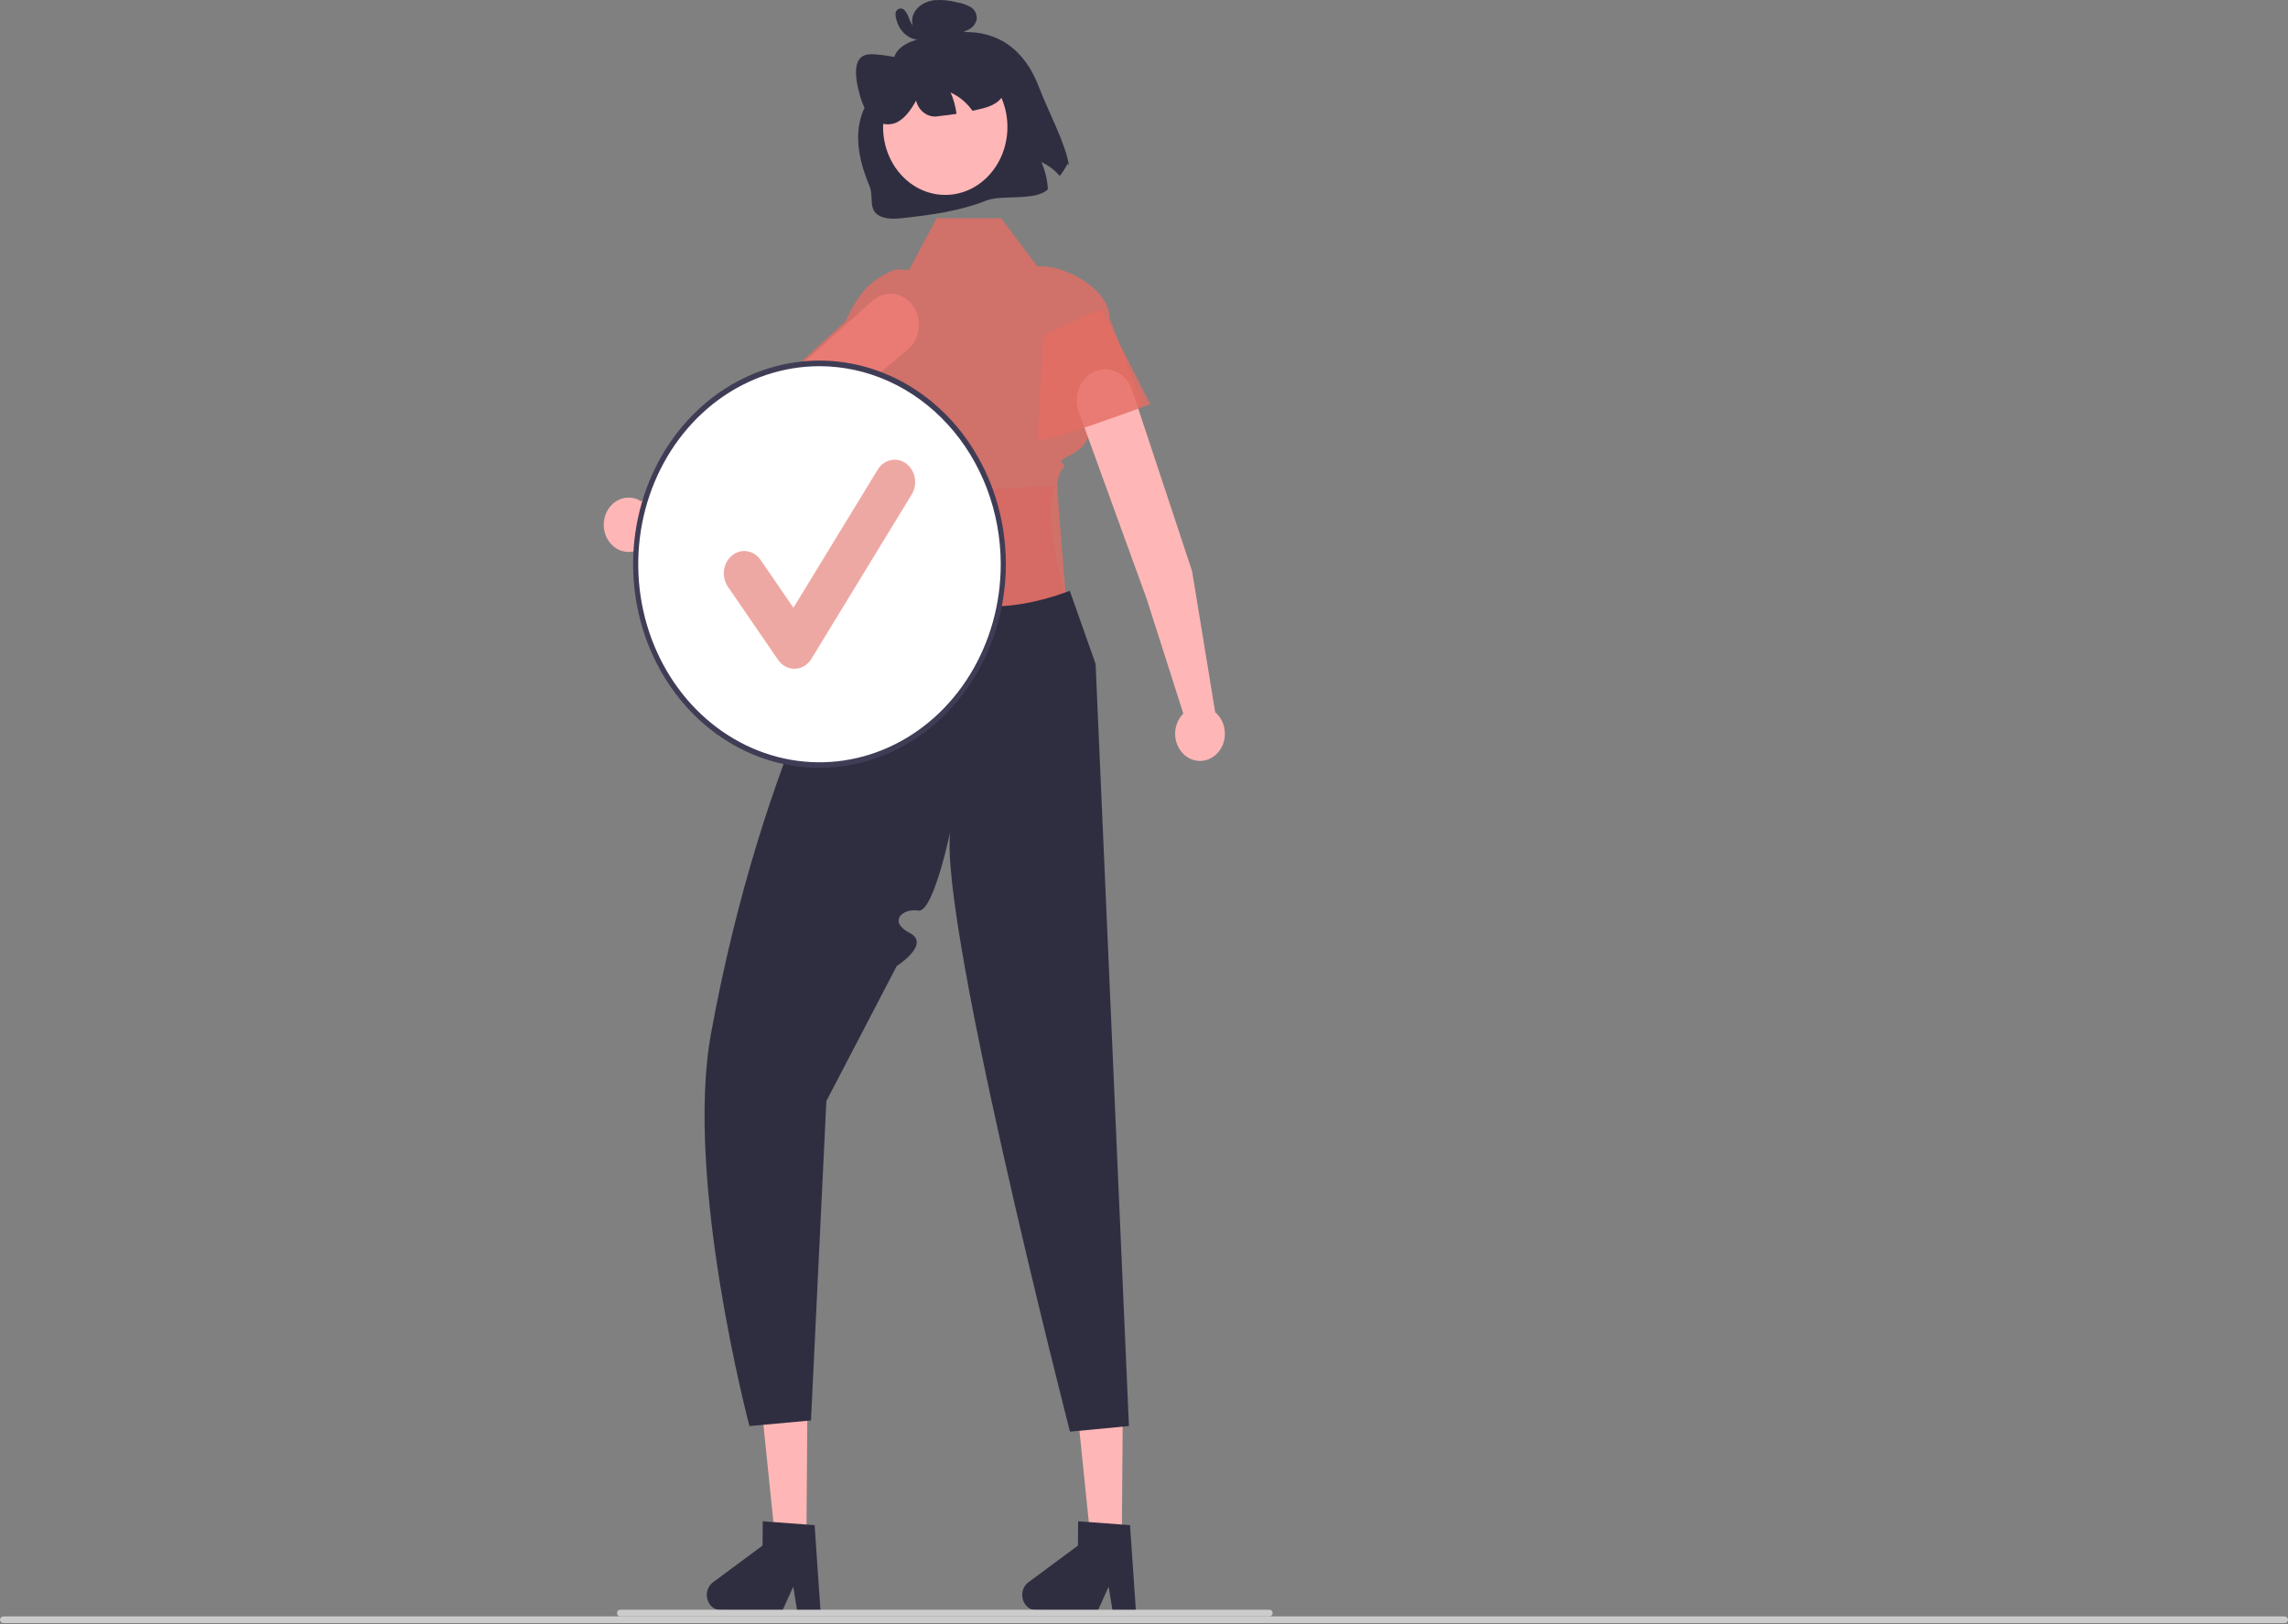 <svg width="300" height="213" viewBox="0 0 300 213" fill="none" xmlns="http://www.w3.org/2000/svg">
<rect x="0" y="0" width="300" height="213" fill="#808080" stroke="none"/>
<g clip-path="url(#clip0_533_64)">
<path d="M105.732 202.088L101.656 202.05L99.852 184.466L105.867 184.521L105.732 202.088Z" fill="#FFB6B6"/>
<path d="M92.676 209.172C92.672 209.7 92.86 210.208 93.199 210.585C93.538 210.962 93.999 211.176 94.483 211.181L102.587 211.255L104.005 208.112L104.526 211.271L107.584 211.302L106.812 200.034L105.748 199.957L101.409 199.63L100.009 199.527L99.984 202.715L93.474 207.541C93.231 207.722 93.031 207.965 92.891 208.249C92.752 208.533 92.678 208.85 92.676 209.172V209.172Z" fill="#2F2E41"/>
<path d="M147.088 202.088L143.011 202.05L141.207 184.466L147.223 184.521L147.088 202.088Z" fill="#FFB6B6"/>
<path d="M134.031 209.172C134.028 209.7 134.216 210.208 134.555 210.585C134.893 210.962 135.355 211.176 135.838 211.181L143.942 211.255L145.361 208.112L145.882 211.271L148.94 211.302L148.168 200.034L147.104 199.957L142.764 199.63L141.364 199.527L141.34 202.715L134.83 207.541C134.586 207.722 134.386 207.965 134.247 208.249C134.108 208.533 134.034 208.85 134.031 209.172Z" fill="#2F2E41"/>
<path d="M100.703 61.267L119.048 45.836C119.823 45.179 120.332 44.216 120.463 43.154C120.595 42.092 120.339 41.016 119.75 40.158C119.446 39.714 119.062 39.343 118.623 39.066C118.183 38.79 117.696 38.614 117.192 38.55C116.688 38.486 116.177 38.535 115.691 38.694C115.205 38.852 114.754 39.118 114.364 39.473L95.758 56.141L84.061 65.748C83.483 65.38 82.814 65.216 82.147 65.278C81.48 65.339 80.847 65.624 80.333 66.093C79.819 66.562 79.449 67.193 79.275 67.899C79.1 68.606 79.129 69.354 79.357 70.042C79.585 70.73 80.001 71.325 80.549 71.745C81.097 72.166 81.75 72.392 82.42 72.392C83.089 72.393 83.743 72.168 84.291 71.749C84.84 71.329 85.257 70.736 85.486 70.048L100.703 61.267Z" fill="#FFB6B6"/>
<path d="M115.654 64.814L114.846 84.553L142.31 88.186C140.149 80.254 136.605 69.237 138.229 63.718L115.654 64.814Z" fill="#A0616A"/>
<path d="M131.267 28.627H122.807L119.174 35.422L117.443 35.318C114.069 36.738 112.724 38.208 110.862 42.124L104.318 48.13L109.362 54.745C112.845 54.121 114.101 51.166 112.995 45.738C112.995 45.738 109.18 53.004 114.675 56.579C114.675 56.579 113.695 63.314 114.675 63.242C115.655 63.169 117.913 61.798 115.655 63.169C113.398 64.54 113.785 64.599 113.858 65.043C115.077 72.384 116.086 77.896 116.086 77.896L139.958 80.468C139.958 80.468 138.582 64.689 138.657 63.792C138.732 62.895 138.23 65.088 138.732 62.895C139.233 60.702 139.986 61.524 139.233 60.702C138.481 59.879 144.406 59.171 142.094 55.219L149.827 53.014L145.504 41.785C145.504 37.994 139.933 34.921 136.464 34.921H136.02L131.267 28.627Z" fill="#E36D64" fill-opacity="0.8"/>
<path d="M140.269 77.487C130.93 80.998 122.522 80.227 115.413 73.486C115.413 73.486 113.412 81.571 111.386 80.468C109.361 79.366 110.362 82.451 109.806 83.582C109.215 84.783 109.901 86.808 107.95 87.497C105.999 88.186 106.732 90.209 106.1 91.699C101.68 102.122 96.632 116.877 93.222 135.591C89.718 154.821 98.266 187.038 98.266 187.038L106.335 186.303L108.352 144.41L117.579 126.703C117.579 126.703 122.112 123.818 119.267 122.355C116.421 120.891 118.328 119.078 120.4 119.434C122.473 119.789 124.827 108.03 124.827 108.03C121.871 116.148 140.293 187.773 140.293 187.773L148.026 187.038L143.655 87.083L140.269 77.487Z" fill="#2F2E41"/>
<path d="M136.287 11.568C137.204 14.064 139.792 18.974 140.142 21.652L139.984 21.482C139.683 22.044 139.342 22.578 138.962 23.08C138.282 22.299 137.46 21.681 136.549 21.267C137.046 22.382 137.334 23.595 137.396 24.834C135.712 26.437 131.41 25.469 129.261 26.324C125.803 27.695 122.131 28.183 118.505 28.589C117.218 28.734 115.778 28.822 114.876 27.991C113.974 27.159 114.511 25.62 114.026 24.456C110.57 16.164 113.76 13.172 116.469 9.412C117.066 8.585 117.063 7.35 117.789 6.561C118.795 5.467 120.339 5.13 121.762 4.86C121.392 4.882 121.024 4.799 120.692 4.619C120.36 4.44 120.076 4.17 119.867 3.836C119.684 3.499 119.59 3.114 119.594 2.722C119.599 2.331 119.702 1.948 119.893 1.617C120.402 0.695 121.46 0.159 122.48 0.025C123.485 -0.05 124.494 0.045 125.473 0.306C126.107 0.397 126.721 0.611 127.286 0.939C127.552 1.095 127.769 1.335 127.907 1.629C128.045 1.922 128.097 2.255 128.058 2.582C127.973 2.885 127.826 3.162 127.63 3.394C127.433 3.625 127.191 3.806 126.922 3.921C126.511 4.111 126.079 4.24 125.637 4.305C127.667 4.017 129.728 4.412 131.548 5.436C133.828 6.766 135.367 9.073 136.287 11.568Z" fill="#2F2E41"/>
<path d="M123.94 25.564C128.442 25.564 132.092 21.575 132.092 16.654C132.092 11.734 128.442 7.745 123.94 7.745C119.439 7.745 115.789 11.734 115.789 16.654C115.789 21.575 119.439 25.564 123.94 25.564Z" fill="#FFB6B6"/>
<path d="M131.783 11.877C131.311 13.438 129.96 13.942 128.712 14.255C128.318 14.356 127.922 14.449 127.522 14.532C127.375 14.331 127.218 14.133 127.054 13.947C126.374 13.165 125.552 12.548 124.641 12.133C125.035 13.014 125.297 13.959 125.416 14.93C124.662 15.05 123.903 15.148 123.14 15.224C122.494 15.374 121.821 15.247 121.258 14.87C120.695 14.493 120.287 13.894 120.117 13.197C119.422 14.438 118.601 15.607 117.478 16.101C116.836 16.353 116.136 16.374 115.482 16.16C114.829 15.946 114.255 15.509 113.844 14.912C113.172 14.016 112.797 12.811 112.528 11.648C112.209 10.265 112.032 8.672 112.658 7.795C113.159 7.085 114.024 7.073 114.822 7.136C116.583 7.283 118.326 7.629 120.023 8.166L120.166 8.519C119.875 6.605 120.507 4.762 121.677 4.107C122.467 3.669 123.416 3.743 124.339 3.832C125.524 3.889 126.695 4.137 127.815 4.566C129.099 5.106 130.199 6.067 130.965 7.316C131.784 8.675 132.191 10.529 131.783 11.877Z" fill="#2F2E41"/>
<path d="M120.163 3.55C120.244 3.524 120.035 3.558 120.107 3.56C120.072 3.557 120.036 3.552 120.001 3.543C119.995 3.542 119.914 3.514 119.968 3.535C119.846 3.495 119.738 3.418 119.657 3.313C119.465 3.054 119.315 2.762 119.212 2.448C119.083 2.034 118.874 1.655 118.601 1.335C118.524 1.25 118.429 1.186 118.325 1.148C118.22 1.111 118.109 1.101 118 1.119C117.892 1.137 117.789 1.183 117.699 1.253C117.61 1.323 117.537 1.414 117.486 1.521C117.327 1.905 117.472 2.378 117.586 2.755C117.702 3.146 117.876 3.515 118.101 3.846C118.476 4.388 118.988 4.798 119.573 5.027C120.251 5.296 120.99 5.319 121.68 5.093C121.772 5.052 121.85 4.982 121.906 4.893C121.961 4.804 121.992 4.699 121.994 4.591C121.996 4.483 121.97 4.377 121.918 4.285C121.866 4.193 121.79 4.12 121.701 4.075L120.549 3.559C120.488 3.53 120.423 3.514 120.357 3.513C120.291 3.511 120.225 3.524 120.163 3.55C120.101 3.576 120.045 3.616 119.997 3.666C119.949 3.716 119.911 3.776 119.884 3.842C119.858 3.908 119.843 3.98 119.842 4.052C119.84 4.124 119.852 4.196 119.876 4.264C119.9 4.331 119.936 4.393 119.982 4.445C120.027 4.497 120.082 4.539 120.143 4.568L121.294 5.084L121.315 4.065C121.171 4.111 121.023 4.138 120.874 4.148C120.715 4.165 120.554 4.158 120.396 4.126C120.246 4.104 120.097 4.065 119.955 4.008C119.863 3.971 119.773 3.93 119.686 3.883C119.654 3.866 119.622 3.849 119.591 3.831C119.593 3.832 119.459 3.747 119.518 3.787C119.369 3.683 119.229 3.564 119.101 3.431C119.055 3.385 119.013 3.334 118.975 3.279C118.91 3.191 118.849 3.099 118.793 3.003C118.68 2.8 118.59 2.582 118.526 2.355C118.496 2.26 118.472 2.163 118.452 2.064C118.446 2.01 118.437 1.957 118.425 1.904C118.382 1.779 118.433 1.977 118.384 2.032L118.172 2.203C118.132 2.216 118.09 2.219 118.049 2.211C118.007 2.204 117.968 2.187 117.934 2.161C117.909 2.122 117.915 2.129 117.951 2.18C117.993 2.241 118.031 2.304 118.066 2.37C118.142 2.526 118.211 2.685 118.272 2.848C118.399 3.194 118.559 3.525 118.75 3.834C118.937 4.147 119.21 4.387 119.529 4.521C119.849 4.654 120.198 4.674 120.529 4.578C120.653 4.524 120.752 4.419 120.806 4.285C120.86 4.152 120.863 4.001 120.816 3.864C120.765 3.73 120.669 3.622 120.547 3.564C120.426 3.505 120.288 3.5 120.163 3.55V3.55Z" fill="#2F2E41"/>
<path d="M107.45 100.347C120.761 100.347 131.551 88.553 131.551 74.004C131.551 59.455 120.761 47.661 107.45 47.661C94.138 47.661 83.348 59.455 83.348 74.004C83.348 88.553 94.138 100.347 107.45 100.347Z" fill="white"/>
<path d="M107.45 100.715C102.616 100.715 97.892 99.148 93.873 96.213C89.854 93.278 86.722 89.107 84.872 84.226C83.022 79.345 82.538 73.975 83.481 68.793C84.424 63.612 86.752 58.853 90.169 55.117C93.587 51.382 97.942 48.838 102.682 47.807C107.423 46.776 112.336 47.305 116.802 49.327C121.267 51.349 125.084 54.772 127.769 59.164C130.455 63.557 131.888 68.721 131.888 74.004C131.881 81.086 129.304 87.875 124.722 92.882C120.141 97.89 113.929 100.707 107.45 100.715V100.715ZM107.45 48.029C102.749 48.029 98.155 49.552 94.246 52.406C90.338 55.261 87.292 59.317 85.493 64.064C83.694 68.81 83.224 74.033 84.141 79.072C85.058 84.111 87.321 88.739 90.645 92.372C93.969 96.004 98.203 98.478 102.814 99.481C107.424 100.483 112.202 99.968 116.545 98.002C120.887 96.036 124.599 92.707 127.21 88.435C129.822 84.164 131.216 79.141 131.216 74.004C131.208 67.117 128.702 60.515 124.247 55.645C119.791 50.776 113.751 48.036 107.45 48.029V48.029Z" fill="#3F3D56"/>
<path d="M104.162 87.714C103.746 87.714 103.336 87.609 102.963 87.405C102.591 87.201 102.267 86.906 102.018 86.542L95.442 76.96C95.231 76.652 95.078 76.301 94.99 75.929C94.903 75.556 94.883 75.168 94.933 74.787C94.983 74.406 95.101 74.04 95.28 73.709C95.46 73.377 95.697 73.088 95.979 72.857C96.26 72.626 96.581 72.458 96.922 72.363C97.263 72.267 97.618 72.246 97.966 72.301C98.315 72.355 98.65 72.484 98.953 72.68C99.256 72.876 99.521 73.136 99.732 73.443L104.034 79.712L115.083 61.598C115.278 61.278 115.529 61.003 115.821 60.789C116.114 60.575 116.442 60.426 116.787 60.35C117.133 60.275 117.488 60.274 117.834 60.349C118.179 60.424 118.508 60.572 118.8 60.785C119.093 60.999 119.345 61.273 119.541 61.593C119.737 61.913 119.873 62.272 119.942 62.649C120.011 63.026 120.012 63.415 119.943 63.792C119.875 64.17 119.739 64.529 119.544 64.849L106.393 86.409C106.155 86.799 105.835 87.121 105.46 87.348C105.085 87.575 104.666 87.7 104.237 87.713C104.212 87.714 104.187 87.714 104.162 87.714Z" fill="#E36D64" fill-opacity="0.59"/>
<path d="M80.902 211.563C80.902 211.62 80.912 211.677 80.933 211.73C80.953 211.783 80.982 211.832 81.019 211.872C81.056 211.913 81.1 211.945 81.149 211.967C81.198 211.989 81.25 212 81.302 212H166.463C166.57 212 166.671 211.954 166.746 211.872C166.821 211.79 166.864 211.679 166.864 211.563C166.864 211.447 166.821 211.335 166.746 211.253C166.671 211.171 166.57 211.125 166.463 211.125H81.302C81.25 211.125 81.198 211.136 81.149 211.158C81.1 211.18 81.056 211.212 81.019 211.253C80.982 211.294 80.953 211.342 80.933 211.395C80.912 211.448 80.902 211.505 80.902 211.563Z" fill="#CCCCCC"/>
<path d="M156.304 74.905L148.426 51.115C148.089 50.108 147.404 49.286 146.518 48.826C145.632 48.367 144.616 48.306 143.69 48.658V48.658C143.21 48.84 142.77 49.127 142.396 49.501C142.021 49.875 141.72 50.329 141.511 50.834C141.302 51.34 141.19 51.886 141.18 52.441C141.171 52.995 141.265 53.546 141.457 54.059L150.334 78.498L155.155 93.596C154.659 94.087 154.313 94.733 154.164 95.446C154.015 96.16 154.071 96.906 154.324 97.584C154.577 98.261 155.014 98.838 155.577 99.234C156.14 99.63 156.801 99.828 157.47 99.799C158.139 99.771 158.784 99.518 159.316 99.075C159.849 98.632 160.245 98.021 160.449 97.324C160.653 96.627 160.655 95.878 160.456 95.179C160.258 94.481 159.867 93.866 159.337 93.418L156.304 74.905Z" fill="#FFB6B6"/>
<path d="M144.447 40.519L150.835 53.014C150.835 53.014 136.113 58.523 136.077 57.606C136.042 56.689 136.809 43.96 136.809 43.96L144.447 40.519Z" fill="#E36D64" fill-opacity="0.8"/>
</g>
<path d="M300 212.441C300 212.499 299.988 212.556 299.965 212.61C299.941 212.663 299.906 212.712 299.863 212.753C299.819 212.794 299.767 212.827 299.71 212.849C299.653 212.871 299.591 212.882 299.529 212.882H0.471C0.346 212.882 0.226 212.835 0.138 212.753C0.05 212.67 0 212.558 0 212.441C0 212.324 0.05 212.212 0.138 212.129C0.226 212.046 0.346 212 0.471 212H299.529C299.591 212 299.653 212.011 299.71 212.033C299.767 212.055 299.819 212.088 299.863 212.129C299.906 212.17 299.941 212.218 299.965 212.272C299.988 212.326 300 212.383 300 212.441Z" fill="#CCCCCC"/>
<defs>
<clipPath id="clip0_533_64">
<rect width="233" height="212" fill="white" transform="translate(1)"/>
</clipPath>
</defs>
</svg>
